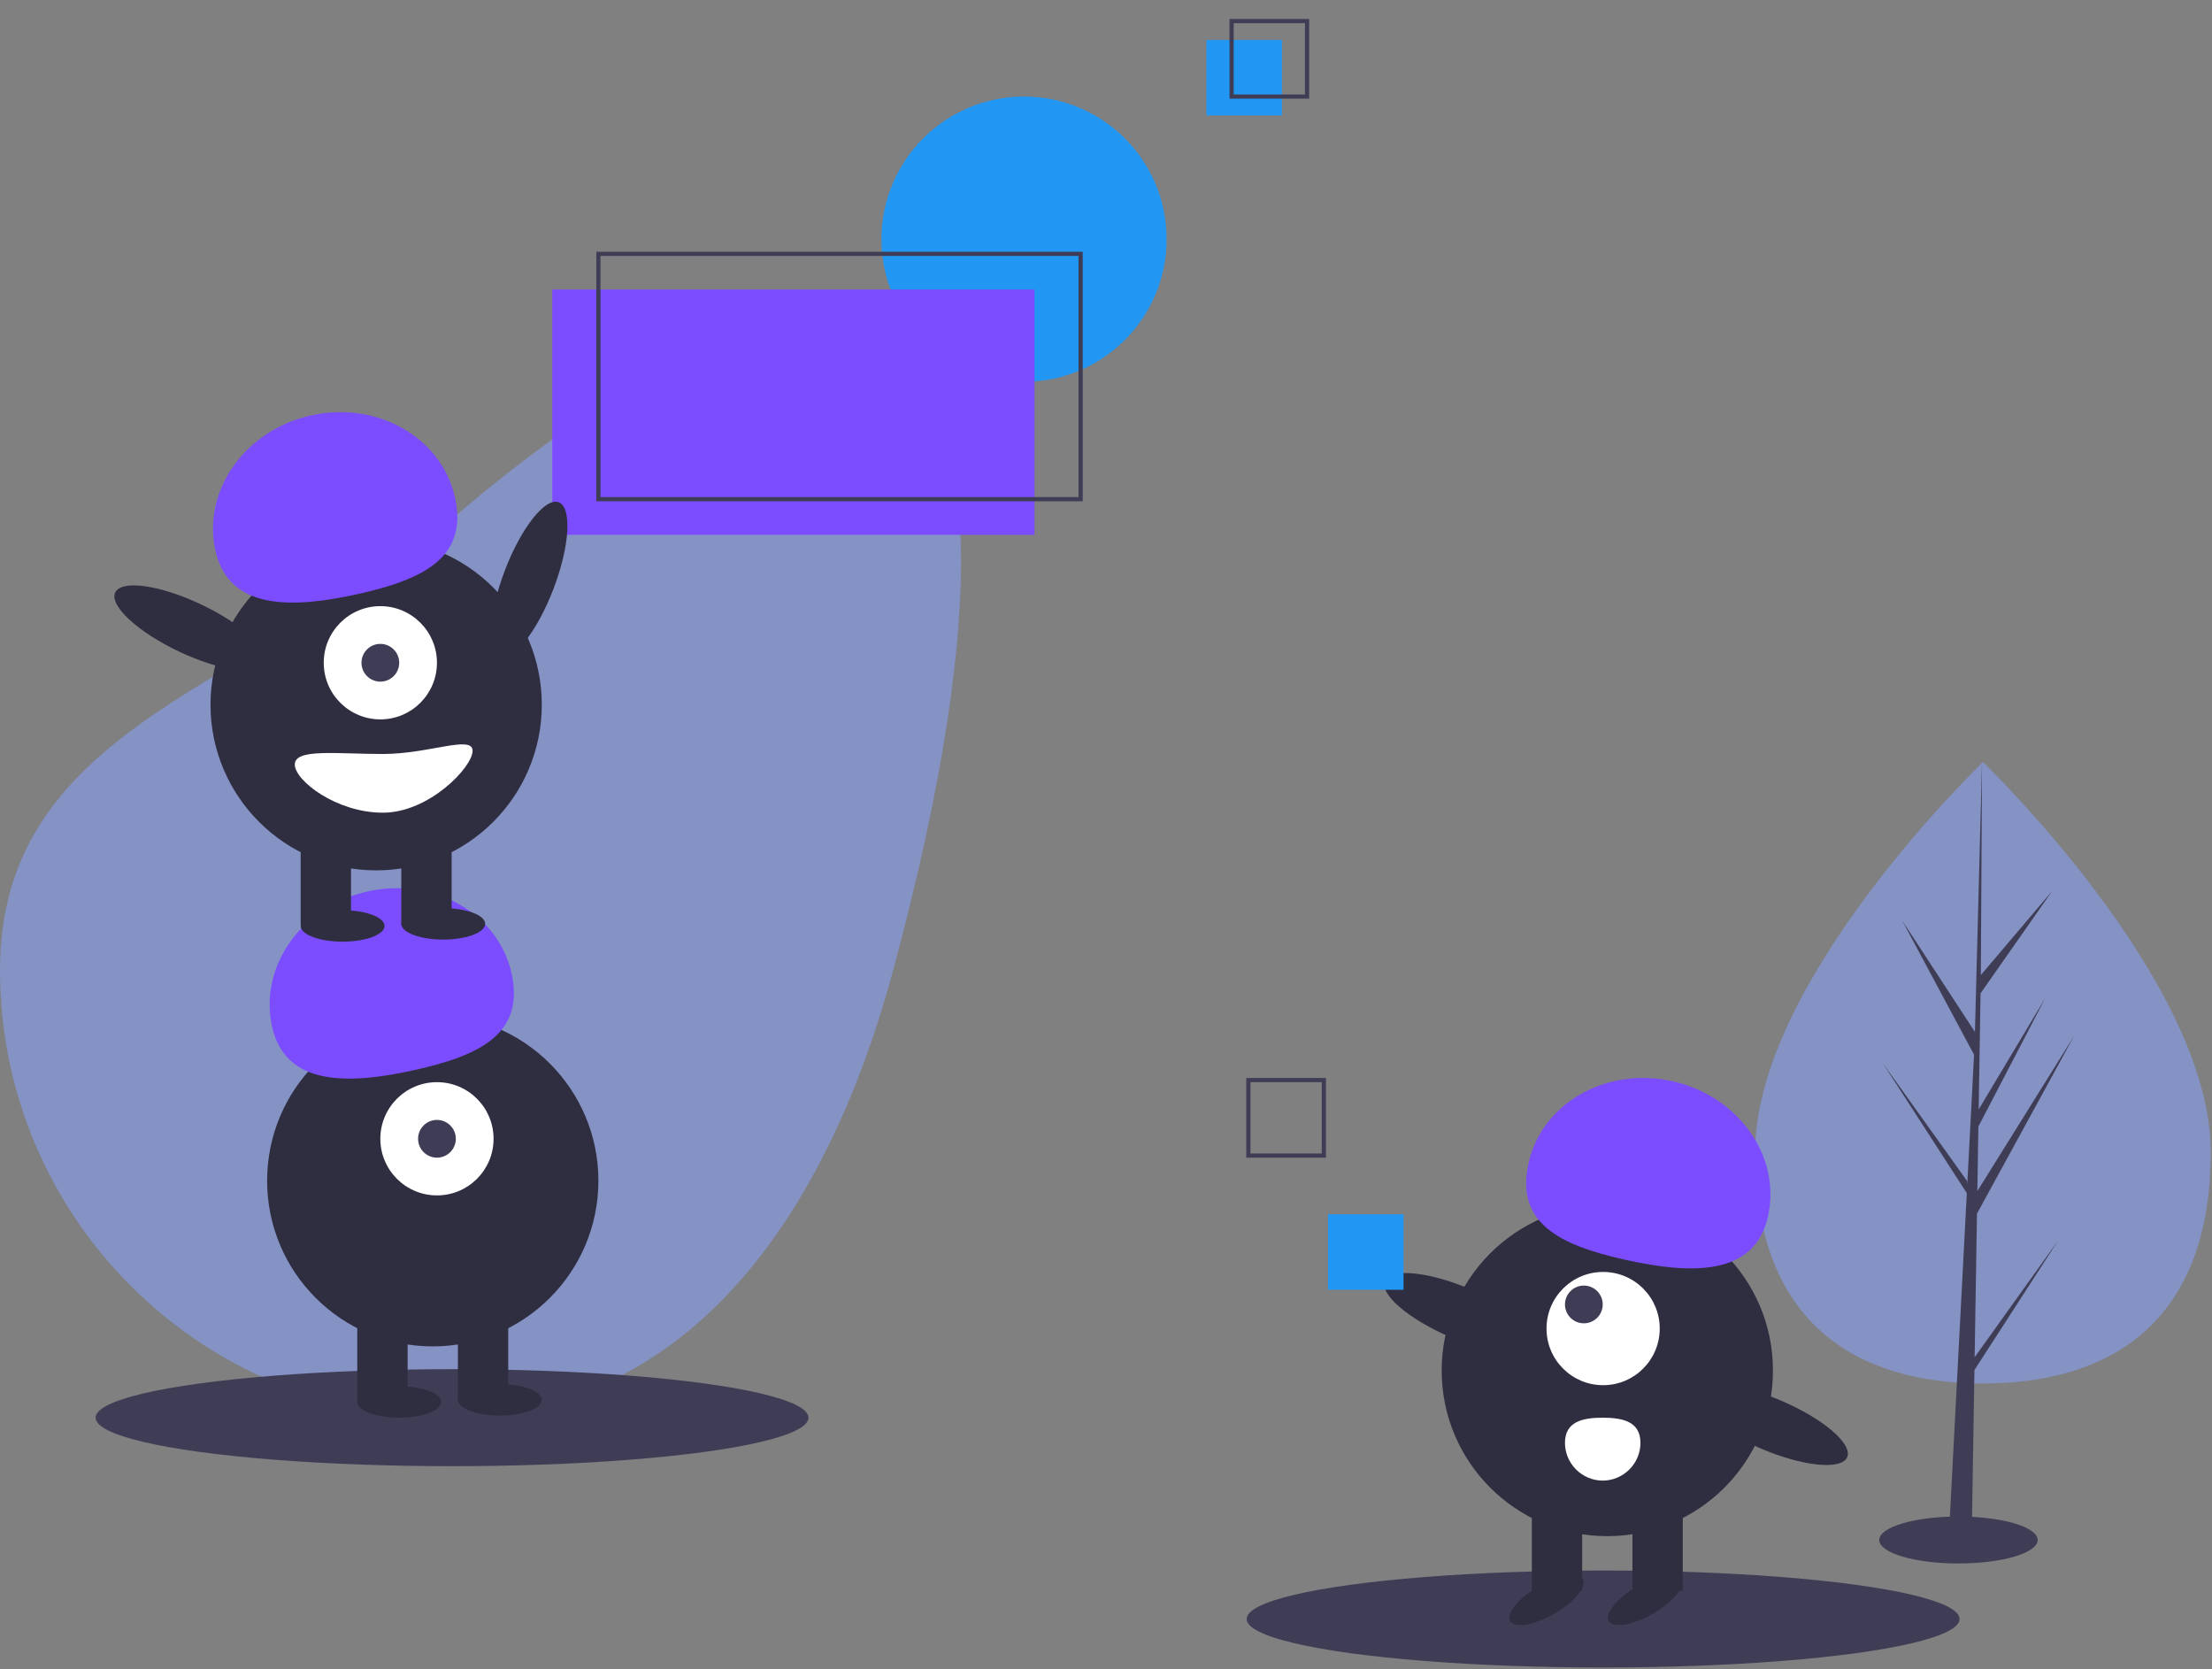 <?xml version="1.0" encoding="UTF-8" standalone="no"?>
<!DOCTYPE svg PUBLIC "-//W3C//DTD SVG 1.1//EN" "http://www.w3.org/Graphics/SVG/1.1/DTD/svg11.dtd">
<svg width="100%" height="100%" viewBox="0 0 1055 796" version="1.1" style="fill-rule:evenodd;clip-rule:evenodd;stroke-miterlimit:10;">
    <rect x="0" y="0" width="1055" height="796" fill="#808080" stroke="none"/>
    <g transform="matrix(1,0,0,1,-1297.31,-706.964)">
        <g transform="matrix(1,0,0,1,1297.31,716.014)">
            <g transform="matrix(1,0,0,1,-72.799,-56.436)">
                <path d="M498.799,510C468.204,623.588 403.436,723 285.799,723C168.162,723 72.799,627.637 72.799,510C72.799,392.363 196.788,373.912 285.799,297C466.553,140.814 593.81,157.253 498.799,510Z" style="fill:rgb(132,146,196);fill-rule:nonzero;"/>
            </g>
            <circle cx="488.402" cy="105" r="68" style="fill:rgb(33,150,243);"/>
            <rect x="575.402" y="10" width="36" height="36" style="fill:rgb(33,150,243);"/>
            <ellipse cx="215.598" cy="667" rx="170" ry="23.127" style="fill:rgb(63,61,86);"/>
            <rect x="263.402" y="129" width="230" height="117" style="fill:rgb(124,77,255);"/>
            <circle cx="206.402" cy="554" r="79" style="fill:rgb(47,46,65);"/>
            <rect x="170.402" y="616" width="24" height="43" style="fill:rgb(47,46,65);"/>
            <rect x="218.402" y="616" width="24" height="43" style="fill:rgb(47,46,65);"/>
            <ellipse cx="190.402" cy="659.5" rx="20" ry="7.5" style="fill:rgb(47,46,65);"/>
            <ellipse cx="238.402" cy="658.5" rx="20" ry="7.5" style="fill:rgb(47,46,65);"/>
            <circle cx="208.402" cy="534" r="27" style="fill:white;"/>
            <circle cx="208.402" cy="534" r="9" style="fill:rgb(63,61,86);"/>
            <g transform="matrix(1,0,0,1,-72.799,-56.436)">
                <path d="M202.568,536.969C196.19,508.401 216.58,479.535 248.112,472.494C279.645,465.453 310.378,482.904 316.756,511.472C323.135,540.039 302.238,550.575 270.706,557.616C239.174,564.657 208.947,565.536 202.568,536.969Z" style="fill:rgb(124,77,255);fill-rule:nonzero;"/>
            </g>
            <circle cx="179.402" cy="327" r="79" style="fill:rgb(47,46,65);"/>
            <rect x="143.402" y="389" width="24" height="43" style="fill:rgb(47,46,65);"/>
            <rect x="191.402" y="389" width="24" height="43" style="fill:rgb(47,46,65);"/>
            <ellipse cx="163.402" cy="432.5" rx="20" ry="7.5" style="fill:rgb(47,46,65);"/>
            <ellipse cx="211.402" cy="431.5" rx="20" ry="7.5" style="fill:rgb(47,46,65);"/>
            <circle cx="181.402" cy="307" r="27" style="fill:white;"/>
            <circle cx="181.402" cy="307" r="9" style="fill:rgb(63,61,86);"/>
            <g transform="matrix(1,0,0,1,-72.799,-56.436)">
                <path d="M175.568,309.969C169.19,281.401 189.58,252.535 221.112,245.494C252.645,238.453 283.378,255.904 289.756,284.472C296.135,313.039 275.238,323.575 243.706,330.616C212.174,337.657 181.947,338.536 175.568,309.969Z" style="fill:rgb(124,77,255);fill-rule:nonzero;"/>
            </g>
            <g transform="matrix(0.357,-0.934,0.934,0.357,-166.132,455.531)">
                <ellipse cx="325.221" cy="323.78" rx="39.5" ry="12.4" style="fill:rgb(47,46,65);"/>
            </g>
            <g transform="matrix(0.429,-0.904,0.904,0.429,-292.848,289.213)">
                <ellipse cx="163.221" cy="346.78" rx="12.4" ry="39.5" style="fill:rgb(47,46,65);"/>
            </g>
            <g transform="matrix(1,0,0,1,-72.799,-56.436)">
                <path d="M213.397,411.936C213.397,419.668 233.305,434.936 255.397,434.936C277.488,434.936 298.201,413.168 298.201,405.436C298.201,397.704 277.488,406.936 255.397,406.936C233.305,406.936 213.397,404.204 213.397,411.936Z" style="fill:white;fill-rule:nonzero;"/>
            </g>
            <rect x="285.402" y="112" width="230" height="117" style="fill:none;stroke:rgb(63,61,86);stroke-width:2px;"/>
            <rect x="587.402" y="1" width="36" height="36" style="fill:none;stroke:rgb(63,61,86);stroke-width:2px;"/>
            <g transform="matrix(1,0,0,1,-72.799,-56.436)">
                <path d="M1127.2,596.733C1127.2,678.561 1078.56,707.132 1018.55,707.132C958.542,707.132 909.897,678.561 909.897,596.733C909.897,514.906 1018.55,410.808 1018.55,410.808C1018.55,410.808 1127.2,514.906 1127.2,596.733Z" style="fill:rgb(132,146,196);fill-rule:nonzero;"/>
            </g>
            <path d="M941.792,638.179L942.905,569.696L989.215,484.974L943.079,558.954L943.58,528.161L975.496,466.865L943.712,520.012L943.712,520.013L944.612,464.631L978.789,415.832L944.753,455.922L945.315,354.372L941.783,488.806L942.073,483.26L907.325,430.072L941.516,493.906L938.278,555.758L938.182,554.116L898.123,498.144L938.06,559.916L937.655,567.651L937.583,567.767L937.616,568.402L929.402,725.325L940.377,725.325L941.693,644.272L981.533,582.651L941.792,638.179Z" style="fill:rgb(63,61,86);fill-rule:nonzero;"/>
            <ellipse cx="934.07" cy="725.322" rx="37.779" ry="11.194" style="fill:rgb(63,61,86);"/>
            <ellipse cx="764.598" cy="763" rx="170" ry="23.127" style="fill:rgb(63,61,86);"/>
            <circle cx="766.598" cy="644.5" r="79" style="fill:rgb(47,46,65);"/>
            <g transform="matrix(-1,7.65714e-16,-7.65714e-16,-1,1653.99,1512.44)">
                <rect x="851.397" y="762.936" width="24" height="43" style="fill:rgb(47,46,65);"/>
            </g>
            <g transform="matrix(-1,7.65714e-16,-7.65714e-16,-1,1557.99,1512.44)">
                <rect x="803.397" y="762.936" width="24" height="43" style="fill:rgb(47,46,65);"/>
            </g>
            <g transform="matrix(0.866,-0.5,0.5,0.866,-369.445,457.34)">
                <ellipse cx="810.397" cy="810.436" rx="20" ry="7.5" style="fill:rgb(47,46,65);"/>
            </g>
            <g transform="matrix(0.866,-0.5,0.5,0.866,-363.148,480.84)">
                <ellipse cx="857.397" cy="810.436" rx="20" ry="7.5" style="fill:rgb(47,46,65);"/>
            </g>
            <circle cx="764.598" cy="624.5" r="27" style="fill:white;"/>
            <circle cx="755.402" cy="613" r="9" style="fill:rgb(63,61,86);"/>
            <g transform="matrix(1,0,0,1,-72.799,-56.436)">
                <path d="M916.029,627.469C922.408,598.901 902.017,570.035 870.485,562.994C838.953,555.953 808.22,573.404 801.841,601.971C795.462,630.539 816.36,641.075 847.892,648.116C879.424,655.157 909.65,656.036 916.029,627.469Z" style="fill:rgb(124,77,255);fill-rule:nonzero;"/>
            </g>
            <g transform="matrix(0.393,-0.919,0.919,0.393,-225.096,1060.28)">
                <ellipse cx="770.181" cy="673.78" rx="12.4" ry="39.5" style="fill:rgb(47,46,65);"/>
            </g>
            <g transform="matrix(0.393,-0.919,0.919,0.393,-184.056,1228.49)">
                <ellipse cx="918.181" cy="726.78" rx="12.4" ry="39.5" style="fill:rgb(47,46,65);"/>
            </g>
            <rect x="633.402" y="570" width="36" height="36" style="fill:rgb(33,150,243);"/>
            <rect x="595.402" y="506" width="36" height="36" style="fill:none;stroke:rgb(63,61,86);stroke-width:2px;"/>
            <g transform="matrix(1,0,0,1,-72.799,-56.436)">
                <path d="M855.201,735.436C855.201,745.311 847.076,753.436 837.201,753.436C827.327,753.436 819.201,745.311 819.201,735.436C819.201,725.495 827.26,723.436 837.201,723.436C847.142,723.436 855.201,725.495 855.201,735.436Z" style="fill:white;fill-rule:nonzero;"/>
            </g>
        </g>
    </g>
</svg>
